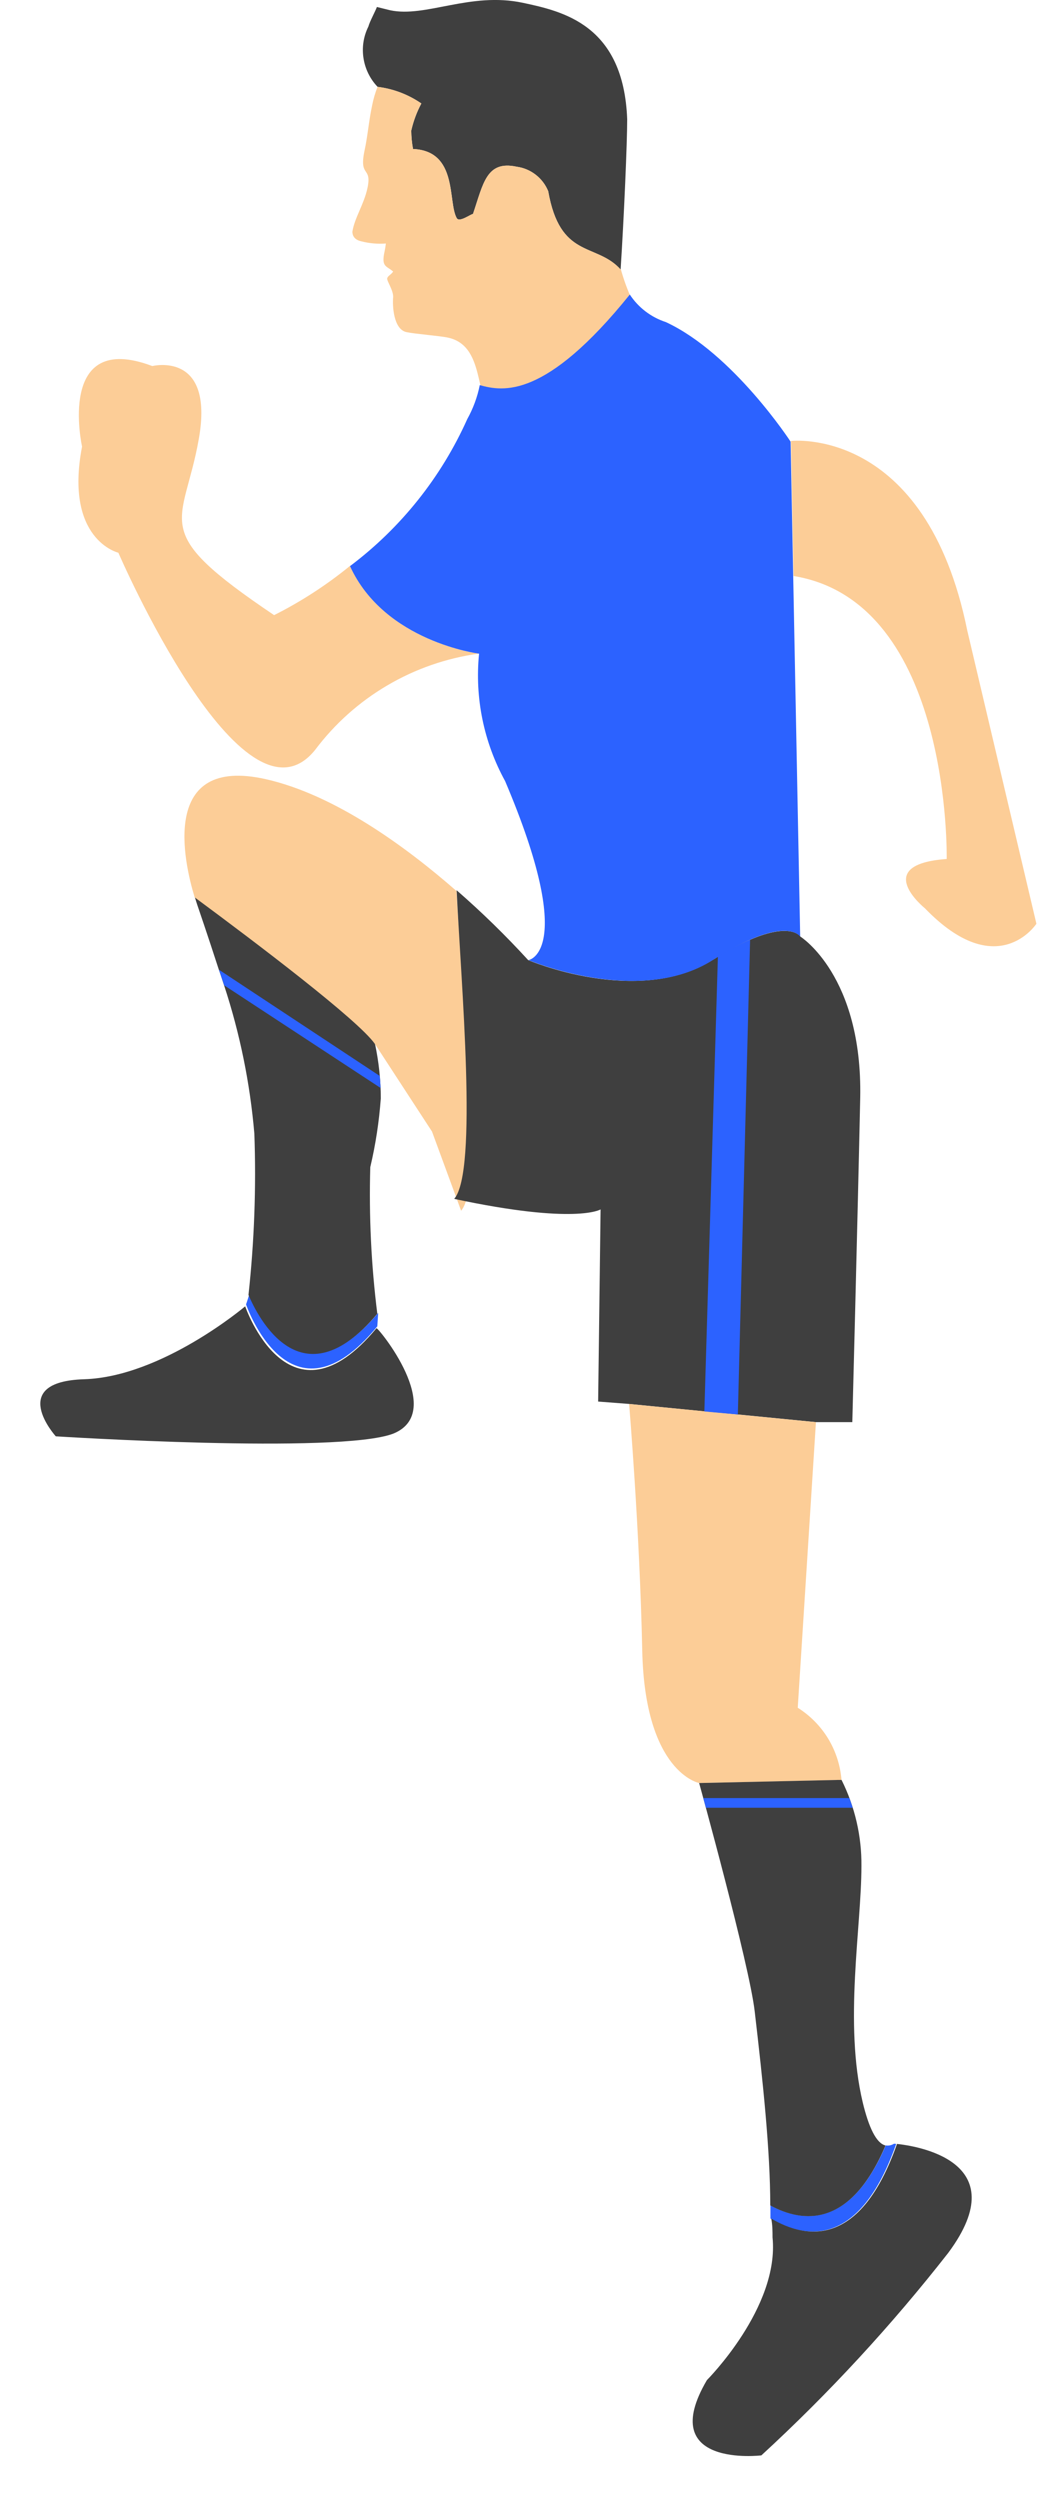<svg width="18" height="43" viewBox="0 0 18 43" fill="none" xmlns="http://www.w3.org/2000/svg">
<path d="M8.237 11.242C7.682 11.319 7.148 11.504 6.666 11.788C6.183 12.071 5.761 12.448 5.425 12.895C4.175 14.457 2.037 9.507 2.037 9.507C2.037 9.507 1.104 9.285 1.412 7.681C1.412 7.681 0.964 5.671 2.621 6.296C2.621 6.296 3.69 6.029 3.422 7.546C3.155 9.063 2.53 9.108 4.717 10.58C5.182 10.346 5.62 10.062 6.023 9.733C6.618 11.039 8.237 11.242 8.237 11.242Z" fill="#FCCD97"/>
<path d="M6.493 22.812C4.987 24.641 4.234 22.435 4.234 22.435C4.234 22.435 4.257 22.371 4.291 22.258C4.445 22.635 5.194 24.14 6.508 22.582L6.493 22.812Z" fill="#2C62FF"/>
<path d="M6.493 22.596C5.179 24.158 4.43 22.637 4.276 22.272C4.376 21.351 4.41 20.424 4.377 19.498C4.303 18.632 4.129 17.778 3.858 16.953C3.828 16.863 3.798 16.768 3.767 16.682C3.568 16.068 3.414 15.62 3.414 15.62C3.414 15.62 3.387 15.545 3.35 15.421L3.5 15.53C4.569 16.328 6.177 17.552 6.451 17.943C6.518 18.255 6.553 18.573 6.553 18.892C6.524 19.29 6.464 19.685 6.372 20.074C6.348 20.916 6.388 21.759 6.493 22.596Z" fill="#3F3F3F"/>
<path d="M7.935 20.824L7.434 19.462L6.452 17.956C6.166 17.546 4.415 16.221 3.35 15.434C3.162 14.82 2.751 12.991 4.573 13.401C5.759 13.668 6.983 14.561 7.856 15.325C7.931 16.913 8.349 20.35 7.935 20.824Z" fill="#FCCD97"/>
<path d="M6.764 24.659C5.823 25.013 0.96 24.704 0.96 24.704C0.96 24.704 0.109 23.763 1.449 23.722C2.789 23.68 4.219 22.468 4.219 22.468C4.219 22.468 4.972 24.659 6.478 22.845C6.493 22.811 7.701 24.283 6.764 24.659Z" fill="#3F3F3F"/>
<path d="M14.803 18.881C14.758 20.982 14.667 24.46 14.667 24.46H14.043L12.699 24.328L12.123 24.275L10.828 24.147L10.293 24.106L10.335 20.801C10.335 20.801 9.913 21.068 7.816 20.62C8.227 20.15 7.933 16.912 7.858 15.312C8.291 15.689 8.702 16.09 9.089 16.513C9.089 16.513 10.971 17.319 12.258 16.513C12.292 16.495 12.325 16.475 12.356 16.453C12.532 16.341 12.717 16.245 12.909 16.163C13.621 15.855 13.775 16.11 13.775 16.11C13.775 16.11 14.844 16.781 14.803 18.881Z" fill="#3F3F3F"/>
<path d="M14.481 30.615L12.031 30.667C12.031 30.667 11.097 30.49 11.052 28.39C11.007 26.289 10.826 24.148 10.826 24.148L14.041 24.46L13.728 29.372C13.942 29.507 14.121 29.689 14.252 29.904C14.382 30.12 14.461 30.363 14.481 30.615Z" fill="#FCCD97"/>
<path d="M15.422 36.874C14.794 38.662 13.864 38.515 13.258 38.157C13.258 38.082 13.258 38.007 13.258 37.932C13.826 38.24 14.639 38.308 15.242 36.9C15.291 36.908 15.342 36.898 15.385 36.87L15.422 36.874Z" fill="#2C62FF"/>
<path d="M15.239 36.901C14.636 38.316 13.823 38.241 13.255 37.932C13.255 36.991 13.127 35.79 12.987 34.593C12.893 33.78 12.031 30.667 12.031 30.667L14.414 30.614H14.482C14.711 31.073 14.829 31.58 14.824 32.094C14.824 33.148 14.52 34.793 14.847 36.163C14.949 36.584 15.077 36.863 15.239 36.901Z" fill="#3F3F3F"/>
<path d="M16.317 38.749C15.342 39.995 14.267 41.16 13.102 42.231C13.102 42.231 11.273 42.453 12.165 40.936C12.165 40.936 13.415 39.686 13.294 38.481C13.294 38.38 13.294 38.271 13.272 38.158C13.878 38.515 14.808 38.662 15.436 36.874C15.719 36.904 17.507 37.149 16.317 38.749Z" fill="#3F3F3F"/>
<path d="M17.835 15.888C17.835 15.888 17.165 16.916 15.915 15.621C15.915 15.621 14.978 14.868 16.291 14.774C16.291 14.774 16.382 10.351 13.656 9.907L13.611 7.584C13.611 7.584 15.93 7.317 16.645 10.844L17.835 15.888Z" fill="#FCCD97"/>
<path d="M12.147 31.092H14.673C14.654 31.032 14.635 30.975 14.616 30.926H12.102C12.117 30.975 12.132 31.032 12.147 31.092Z" fill="#2C62FF"/>
<path d="M6.534 18.505L3.768 16.679L3.858 16.947L6.549 18.712C6.546 18.637 6.542 18.573 6.534 18.505Z" fill="#2C62FF"/>
<path d="M6.486 0.12L6.712 0.176C7.326 0.308 8.09 -0.144 8.997 0.048C9.686 0.195 10.732 0.425 10.793 2.051C10.793 2.446 10.74 3.7 10.68 4.637L10.657 4.611C10.236 4.178 9.637 4.441 9.434 3.289C9.389 3.178 9.315 3.08 9.219 3.006C9.124 2.932 9.011 2.884 8.892 2.868C8.369 2.755 8.316 3.161 8.139 3.681C8.101 3.681 7.906 3.831 7.86 3.752C7.702 3.474 7.887 2.597 7.108 2.563C7.088 2.459 7.078 2.353 7.077 2.247C7.114 2.084 7.172 1.927 7.251 1.78C7.026 1.625 6.768 1.527 6.498 1.494C6.368 1.358 6.283 1.185 6.255 0.999C6.226 0.813 6.256 0.623 6.34 0.455C6.358 0.38 6.46 0.191 6.486 0.12Z" fill="#3F3F3F"/>
<path d="M10.68 4.618V4.636L10.657 4.61C10.235 4.177 9.637 4.441 9.434 3.289C9.388 3.177 9.314 3.079 9.219 3.005C9.124 2.931 9.011 2.883 8.891 2.867C8.368 2.754 8.316 3.161 8.139 3.68C8.101 3.68 7.905 3.831 7.86 3.752C7.702 3.473 7.886 2.596 7.107 2.562C7.088 2.458 7.078 2.352 7.077 2.246C7.114 2.083 7.172 1.926 7.25 1.779C7.026 1.625 6.768 1.527 6.497 1.493C6.456 1.598 6.424 1.706 6.403 1.817C6.347 2.077 6.328 2.34 6.271 2.6C6.177 3.059 6.403 2.856 6.324 3.232C6.264 3.515 6.102 3.744 6.064 3.985C6.064 4.049 6.095 4.124 6.219 4.151C6.356 4.186 6.499 4.199 6.64 4.188C6.635 4.234 6.628 4.279 6.618 4.324C6.558 4.595 6.648 4.569 6.765 4.67C6.734 4.723 6.674 4.742 6.663 4.787C6.652 4.832 6.776 4.998 6.765 5.118C6.753 5.239 6.765 5.668 6.998 5.713C7.134 5.743 7.574 5.777 7.709 5.807C8.41 5.958 8.12 7.019 8.568 7.113C8.944 7.192 9.275 6.646 9.866 6.281C10.277 6.032 10.714 5.829 11.169 5.675C10.948 5.352 10.783 4.995 10.68 4.618Z" fill="#FCCD97"/>
<path d="M13.77 16.11C13.77 16.11 13.533 15.708 12.265 16.513C10.996 17.319 9.095 16.513 9.095 16.513C9.095 16.513 9.942 16.378 8.692 13.434C8.325 12.766 8.168 12.002 8.244 11.243C8.244 11.243 6.618 11.04 6.023 9.737C6.899 9.078 7.593 8.208 8.041 7.208C8.142 7.026 8.215 6.829 8.256 6.624C8.655 6.734 9.385 6.869 10.838 5.066C10.985 5.29 11.204 5.457 11.459 5.54C12.618 6.079 13.605 7.596 13.605 7.596L13.65 9.918L13.77 16.11Z" fill="#2C62FF"/>
<path d="M12.697 24.328L12.908 16.164C12.716 16.245 12.531 16.342 12.354 16.453L12.121 24.276L12.697 24.328Z" fill="#2C62FF"/>
</svg>
